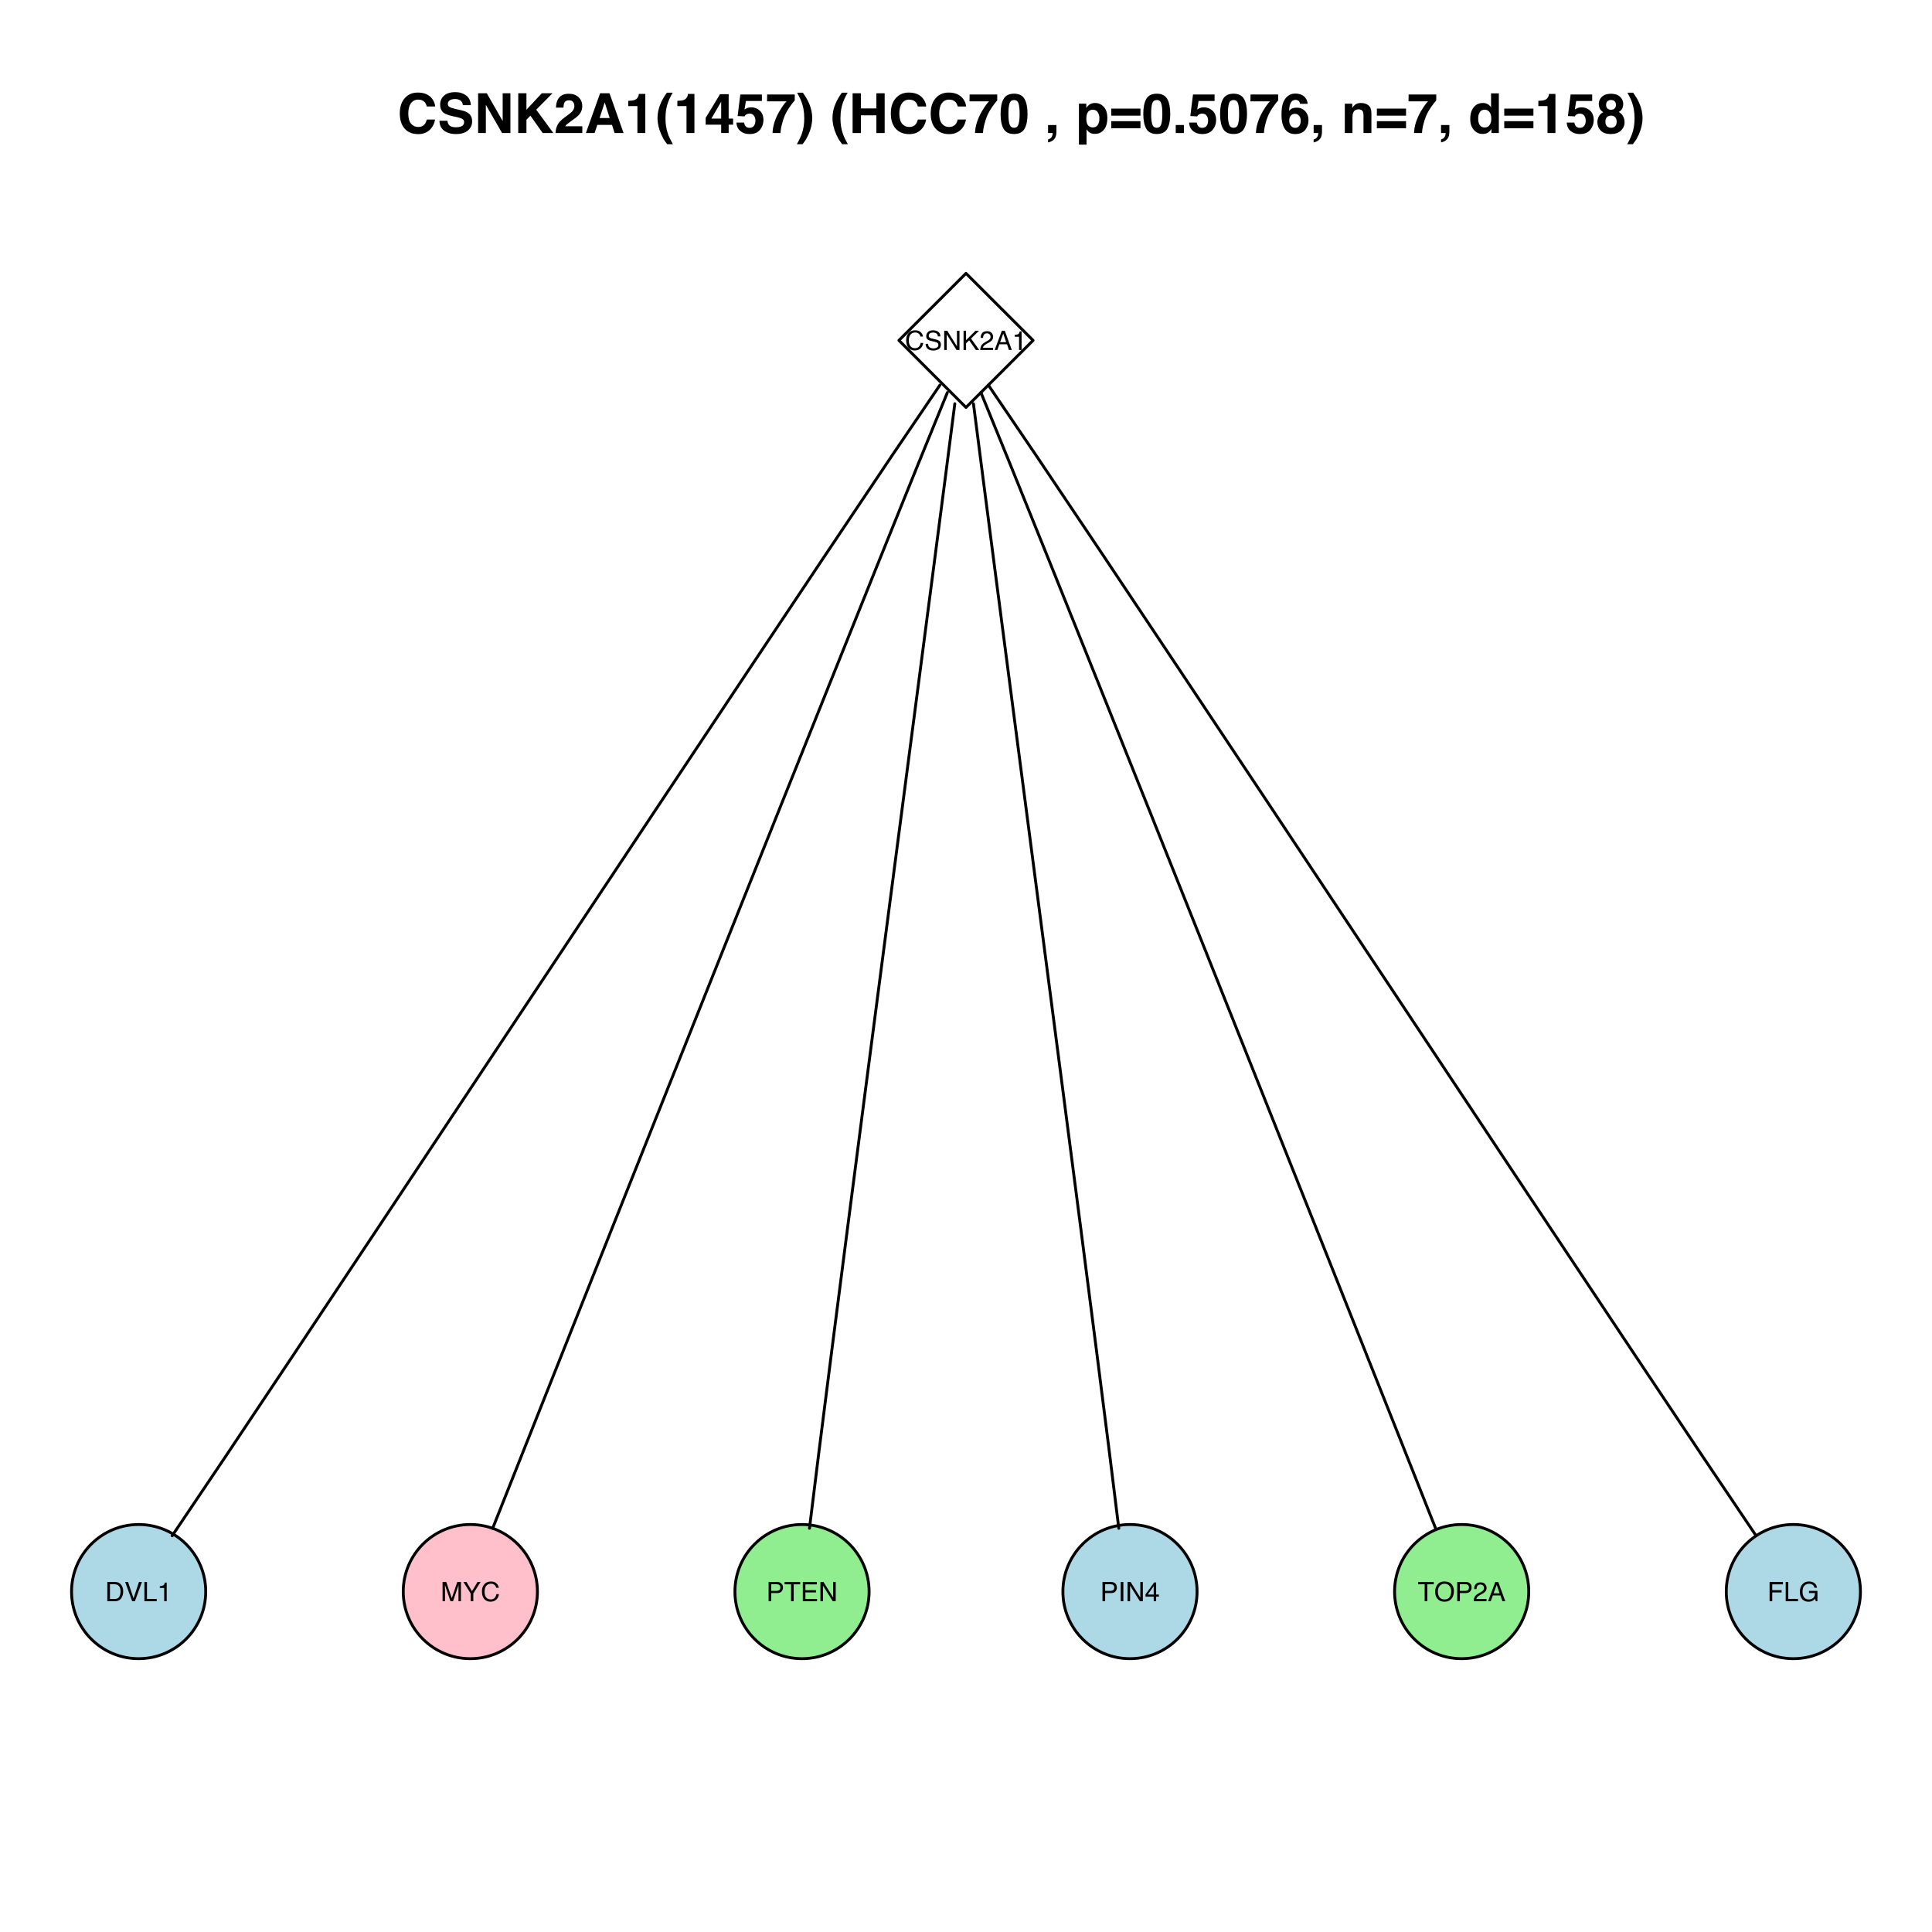 <?xml version="1.0" encoding="UTF-8"?>
<svg xmlns="http://www.w3.org/2000/svg" xmlns:xlink="http://www.w3.org/1999/xlink" width="504pt" height="504pt" viewBox="0 0 504 504" version="1.1">
<defs>
<g>
<symbol overflow="visible" id="glyph0-0">
<path style="stroke:none;" d="M 0.219 0 L 0.219 -5.016 L 4.203 -5.016 L 4.203 0 Z M 3.578 -0.625 L 3.578 -4.375 L 0.859 -4.375 L 0.859 -0.625 Z "/>
</symbol>
<symbol overflow="visible" id="glyph0-1">
<path style="stroke:none;" d="M 2.641 -5.141 C 3.273 -5.141 3.766 -4.973 4.109 -4.641 C 4.461 -4.305 4.66 -3.926 4.703 -3.5 L 4.047 -3.5 C 3.961 -3.82 3.805 -4.078 3.578 -4.266 C 3.359 -4.461 3.051 -4.562 2.656 -4.562 C 2.156 -4.562 1.754 -4.383 1.453 -4.031 C 1.148 -3.688 1 -3.156 1 -2.438 C 1 -1.852 1.133 -1.379 1.406 -1.016 C 1.688 -0.648 2.098 -0.469 2.641 -0.469 C 3.141 -0.469 3.52 -0.66 3.781 -1.047 C 3.914 -1.242 4.02 -1.508 4.094 -1.844 L 4.75 -1.844 C 4.688 -1.312 4.488 -0.867 4.156 -0.516 C 3.758 -0.086 3.223 0.125 2.547 0.125 C 1.973 0.125 1.488 -0.051 1.094 -0.406 C 0.57 -0.863 0.312 -1.582 0.312 -2.562 C 0.312 -3.301 0.504 -3.906 0.891 -4.375 C 1.316 -4.883 1.898 -5.141 2.641 -5.141 Z M 2.5 -5.141 Z "/>
</symbol>
<symbol overflow="visible" id="glyph0-2">
<path style="stroke:none;" d="M 0.969 -1.609 C 0.988 -1.328 1.055 -1.098 1.172 -0.922 C 1.398 -0.586 1.797 -0.422 2.359 -0.422 C 2.617 -0.422 2.852 -0.457 3.062 -0.531 C 3.469 -0.676 3.672 -0.93 3.672 -1.297 C 3.672 -1.566 3.582 -1.758 3.406 -1.875 C 3.238 -1.988 2.973 -2.086 2.609 -2.172 L 1.922 -2.328 C 1.484 -2.422 1.172 -2.531 0.984 -2.656 C 0.66 -2.863 0.5 -3.176 0.5 -3.594 C 0.5 -4.039 0.656 -4.41 0.969 -4.703 C 1.281 -4.992 1.723 -5.141 2.297 -5.141 C 2.816 -5.141 3.258 -5.008 3.625 -4.75 C 4 -4.5 4.188 -4.098 4.188 -3.547 L 3.547 -3.547 C 3.516 -3.805 3.441 -4.008 3.328 -4.156 C 3.117 -4.414 2.77 -4.547 2.281 -4.547 C 1.875 -4.547 1.582 -4.461 1.406 -4.297 C 1.238 -4.129 1.156 -3.93 1.156 -3.703 C 1.156 -3.461 1.254 -3.285 1.453 -3.172 C 1.586 -3.098 1.891 -3.008 2.359 -2.906 L 3.062 -2.734 C 3.406 -2.66 3.672 -2.555 3.859 -2.422 C 4.172 -2.18 4.328 -1.844 4.328 -1.406 C 4.328 -0.844 4.125 -0.441 3.719 -0.203 C 3.32 0.023 2.852 0.141 2.312 0.141 C 1.695 0.141 1.211 -0.016 0.859 -0.328 C 0.504 -0.648 0.332 -1.078 0.344 -1.609 Z M 2.344 -5.141 Z "/>
</symbol>
<symbol overflow="visible" id="glyph0-3">
<path style="stroke:none;" d="M 0.531 -5.016 L 1.328 -5.016 L 3.859 -0.953 L 3.859 -5.016 L 4.516 -5.016 L 4.516 0 L 3.75 0 L 1.188 -4.062 L 1.188 0 L 0.531 0 Z M 2.469 -5.016 Z "/>
</symbol>
<symbol overflow="visible" id="glyph0-4">
<path style="stroke:none;" d="M 0.531 -5.016 L 1.188 -5.016 L 1.188 -2.562 L 3.641 -5.016 L 4.578 -5.016 L 2.484 -2.984 L 4.625 0 L 3.75 0 L 2 -2.516 L 1.188 -1.75 L 1.188 0 L 0.531 0 Z "/>
</symbol>
<symbol overflow="visible" id="glyph0-5">
<path style="stroke:none;" d="M 0.219 0 C 0.238 -0.414 0.32 -0.781 0.469 -1.094 C 0.625 -1.406 0.922 -1.691 1.359 -1.953 L 2.016 -2.328 C 2.305 -2.492 2.516 -2.641 2.641 -2.766 C 2.828 -2.953 2.922 -3.164 2.922 -3.406 C 2.922 -3.695 2.832 -3.926 2.656 -4.094 C 2.488 -4.258 2.266 -4.344 1.984 -4.344 C 1.555 -4.344 1.266 -4.18 1.109 -3.859 C 1.016 -3.691 0.969 -3.457 0.969 -3.156 L 0.344 -3.156 C 0.344 -3.57 0.422 -3.914 0.578 -4.188 C 0.836 -4.664 1.305 -4.906 1.984 -4.906 C 2.547 -4.906 2.953 -4.754 3.203 -4.453 C 3.461 -4.148 3.594 -3.812 3.594 -3.438 C 3.594 -3.039 3.457 -2.707 3.188 -2.438 C 3.02 -2.27 2.734 -2.07 2.328 -1.844 L 1.859 -1.594 C 1.641 -1.469 1.461 -1.348 1.328 -1.234 C 1.109 -1.035 0.969 -0.816 0.906 -0.578 L 3.578 -0.578 L 3.578 0 Z "/>
</symbol>
<symbol overflow="visible" id="glyph0-6">
<path style="stroke:none;" d="M 3.109 -2.047 L 2.344 -4.266 L 1.531 -2.047 Z M 1.984 -5.016 L 2.75 -5.016 L 4.578 0 L 3.828 0 L 3.328 -1.5 L 1.344 -1.5 L 0.797 0 L 0.109 0 Z M 2.344 -5.016 Z "/>
</symbol>
<symbol overflow="visible" id="glyph0-7">
<path style="stroke:none;" d="M 0.672 -3.453 L 0.672 -3.922 C 1.109 -3.973 1.414 -4.047 1.594 -4.141 C 1.77 -4.242 1.898 -4.484 1.984 -4.859 L 2.469 -4.859 L 2.469 0 L 1.812 0 L 1.812 -3.453 Z "/>
</symbol>
<symbol overflow="visible" id="glyph0-8">
<path style="stroke:none;" d="M 2.453 -0.578 C 2.68 -0.578 2.867 -0.602 3.016 -0.656 C 3.285 -0.738 3.504 -0.906 3.672 -1.156 C 3.805 -1.363 3.898 -1.625 3.953 -1.938 C 3.992 -2.125 4.016 -2.301 4.016 -2.469 C 4.016 -3.082 3.891 -3.562 3.641 -3.906 C 3.391 -4.25 2.992 -4.422 2.453 -4.422 L 1.25 -4.422 L 1.25 -0.578 Z M 0.562 -5.016 L 2.594 -5.016 C 3.281 -5.016 3.812 -4.77 4.188 -4.281 C 4.531 -3.832 4.703 -3.266 4.703 -2.578 C 4.703 -2.047 4.602 -1.566 4.406 -1.141 C 4.051 -0.379 3.441 0 2.578 0 L 0.562 0 Z "/>
</symbol>
<symbol overflow="visible" id="glyph0-9">
<path style="stroke:none;" d="M 0.922 -5.016 L 2.359 -0.75 L 3.781 -5.016 L 4.547 -5.016 L 2.719 0 L 2 0 L 0.172 -5.016 Z "/>
</symbol>
<symbol overflow="visible" id="glyph0-10">
<path style="stroke:none;" d="M 0.531 -5.016 L 1.203 -5.016 L 1.203 -0.594 L 3.75 -0.594 L 3.75 0 L 0.531 0 Z "/>
</symbol>
<symbol overflow="visible" id="glyph0-11">
<path style="stroke:none;" d="M 0.516 -5.016 L 1.484 -5.016 L 2.922 -0.781 L 4.359 -5.016 L 5.312 -5.016 L 5.312 0 L 4.672 0 L 4.672 -2.953 C 4.672 -3.055 4.672 -3.223 4.672 -3.453 C 4.68 -3.691 4.688 -3.945 4.688 -4.219 L 3.25 0 L 2.578 0 L 1.141 -4.219 L 1.141 -4.078 C 1.141 -3.953 1.141 -3.766 1.141 -3.516 C 1.148 -3.266 1.156 -3.078 1.156 -2.953 L 1.156 0 L 0.516 0 Z "/>
</symbol>
<symbol overflow="visible" id="glyph0-12">
<path style="stroke:none;" d="M 0.141 -5.016 L 0.938 -5.016 L 2.375 -2.609 L 3.812 -5.016 L 4.609 -5.016 L 2.719 -2.016 L 2.719 0 L 2.031 0 L 2.031 -2.016 Z M 2.391 -5.016 Z "/>
</symbol>
<symbol overflow="visible" id="glyph0-13">
<path style="stroke:none;" d="M 0.594 -5.016 L 2.844 -5.016 C 3.289 -5.016 3.648 -4.883 3.922 -4.625 C 4.203 -4.375 4.344 -4.023 4.344 -3.578 C 4.344 -3.18 4.219 -2.836 3.969 -2.547 C 3.727 -2.266 3.352 -2.125 2.844 -2.125 L 1.281 -2.125 L 1.281 0 L 0.594 0 Z M 3.656 -3.578 C 3.656 -3.941 3.52 -4.191 3.25 -4.328 C 3.094 -4.391 2.883 -4.422 2.625 -4.422 L 1.281 -4.422 L 1.281 -2.688 L 2.625 -2.688 C 2.926 -2.688 3.172 -2.75 3.359 -2.875 C 3.555 -3.008 3.656 -3.242 3.656 -3.578 Z "/>
</symbol>
<symbol overflow="visible" id="glyph0-14">
<path style="stroke:none;" d="M 4.172 -5.016 L 4.172 -4.406 L 2.484 -4.406 L 2.484 0 L 1.797 0 L 1.797 -4.406 L 0.109 -4.406 L 0.109 -5.016 Z "/>
</symbol>
<symbol overflow="visible" id="glyph0-15">
<path style="stroke:none;" d="M 0.594 -5.016 L 4.25 -5.016 L 4.25 -4.391 L 1.266 -4.391 L 1.266 -2.875 L 4.031 -2.875 L 4.031 -2.297 L 1.266 -2.297 L 1.266 -0.594 L 4.297 -0.594 L 4.297 0 L 0.594 0 Z M 2.453 -5.016 Z "/>
</symbol>
<symbol overflow="visible" id="glyph0-16">
<path style="stroke:none;" d="M 0.688 -5.016 L 1.375 -5.016 L 1.375 0 L 0.688 0 Z "/>
</symbol>
<symbol overflow="visible" id="glyph0-17">
<path style="stroke:none;" d="M 2.312 -1.734 L 2.312 -3.938 L 0.75 -1.734 Z M 2.312 0 L 2.312 -1.188 L 0.172 -1.188 L 0.172 -1.797 L 2.422 -4.891 L 2.938 -4.891 L 2.938 -1.734 L 3.656 -1.734 L 3.656 -1.188 L 2.938 -1.188 L 2.938 0 Z "/>
</symbol>
<symbol overflow="visible" id="glyph0-18">
<path style="stroke:none;" d="M 2.688 -5.141 C 3.57 -5.141 4.227 -4.859 4.656 -4.297 C 4.988 -3.848 5.156 -3.281 5.156 -2.594 C 5.156 -1.844 4.969 -1.219 4.594 -0.719 C 4.145 -0.145 3.508 0.141 2.688 0.141 C 1.914 0.141 1.305 -0.113 0.859 -0.625 C 0.461 -1.113 0.266 -1.734 0.266 -2.484 C 0.266 -3.16 0.438 -3.738 0.781 -4.219 C 1.207 -4.832 1.844 -5.141 2.688 -5.141 Z M 2.766 -0.453 C 3.359 -0.453 3.785 -0.664 4.047 -1.094 C 4.316 -1.531 4.453 -2.023 4.453 -2.578 C 4.453 -3.172 4.297 -3.645 3.984 -4 C 3.68 -4.363 3.266 -4.547 2.734 -4.547 C 2.211 -4.547 1.785 -4.363 1.453 -4 C 1.129 -3.645 0.969 -3.125 0.969 -2.438 C 0.969 -1.883 1.109 -1.414 1.391 -1.031 C 1.672 -0.645 2.129 -0.453 2.766 -0.453 Z M 2.719 -5.141 Z "/>
</symbol>
<symbol overflow="visible" id="glyph0-19">
<path style="stroke:none;" d="M 0.594 -5.016 L 4.078 -5.016 L 4.078 -4.391 L 1.281 -4.391 L 1.281 -2.875 L 3.734 -2.875 L 3.734 -2.281 L 1.281 -2.281 L 1.281 0 L 0.594 0 Z "/>
</symbol>
<symbol overflow="visible" id="glyph0-20">
<path style="stroke:none;" d="M 2.703 -5.141 C 3.172 -5.141 3.578 -5.047 3.922 -4.859 C 4.422 -4.598 4.723 -4.145 4.828 -3.5 L 4.156 -3.5 C 4.07 -3.863 3.898 -4.129 3.641 -4.297 C 3.391 -4.461 3.07 -4.547 2.688 -4.547 C 2.219 -4.547 1.82 -4.367 1.5 -4.016 C 1.188 -3.672 1.031 -3.156 1.031 -2.469 C 1.031 -1.875 1.16 -1.391 1.422 -1.016 C 1.68 -0.641 2.109 -0.453 2.703 -0.453 C 3.16 -0.453 3.535 -0.582 3.828 -0.844 C 4.117 -1.102 4.27 -1.531 4.281 -2.125 L 2.719 -2.125 L 2.719 -2.688 L 4.922 -2.688 L 4.922 0 L 4.484 0 L 4.312 -0.641 C 4.082 -0.391 3.879 -0.219 3.703 -0.125 C 3.398 0.051 3.02 0.141 2.562 0.141 C 1.969 0.141 1.457 -0.051 1.031 -0.438 C 0.57 -0.926 0.344 -1.586 0.344 -2.422 C 0.344 -3.266 0.566 -3.938 1.016 -4.438 C 1.453 -4.906 2.016 -5.141 2.703 -5.141 Z M 2.578 -5.141 Z "/>
</symbol>
<symbol overflow="visible" id="glyph1-0">
<path style="stroke:none;" d="M 1.078 0 L 1.078 -10.375 L 9.438 -10.375 L 9.438 0 Z M 8.141 -1.297 L 8.141 -9.078 L 2.375 -9.078 L 2.375 -1.297 Z "/>
</symbol>
<symbol overflow="visible" id="glyph1-1">
<path style="stroke:none;" d="M 0.641 -5.094 C 0.641 -6.906 1.129 -8.301 2.109 -9.281 C 2.953 -10.133 4.023 -10.562 5.328 -10.562 C 7.066 -10.562 8.344 -9.988 9.156 -8.844 C 9.594 -8.207 9.832 -7.566 9.875 -6.922 L 7.703 -6.922 C 7.555 -7.41 7.375 -7.785 7.156 -8.047 C 6.758 -8.492 6.176 -8.719 5.406 -8.719 C 4.625 -8.719 4.004 -8.398 3.547 -7.766 C 3.086 -7.129 2.859 -6.227 2.859 -5.062 C 2.859 -3.895 3.098 -3.02 3.578 -2.438 C 4.066 -1.863 4.68 -1.578 5.422 -1.578 C 6.18 -1.578 6.758 -1.828 7.156 -2.328 C 7.375 -2.598 7.555 -3 7.703 -3.531 L 9.844 -3.531 C 9.656 -2.406 9.176 -1.488 8.406 -0.781 C 7.633 -0.07 6.645 0.281 5.438 0.281 C 3.945 0.281 2.773 -0.191 1.922 -1.141 C 1.066 -2.109 0.641 -3.426 0.641 -5.094 Z M 5.266 -10.688 Z "/>
</symbol>
<symbol overflow="visible" id="glyph1-2">
<path style="stroke:none;" d="M 2.672 -3.203 C 2.734 -2.723 2.859 -2.367 3.047 -2.141 C 3.398 -1.711 4.004 -1.5 4.859 -1.5 C 5.367 -1.5 5.785 -1.555 6.109 -1.672 C 6.711 -1.879 7.016 -2.281 7.016 -2.875 C 7.016 -3.219 6.863 -3.484 6.562 -3.672 C 6.258 -3.848 5.789 -4.008 5.156 -4.156 L 4.047 -4.391 C 2.973 -4.641 2.227 -4.906 1.812 -5.188 C 1.113 -5.664 0.766 -6.414 0.766 -7.438 C 0.766 -8.363 1.102 -9.133 1.781 -9.75 C 2.457 -10.363 3.445 -10.672 4.75 -10.672 C 5.844 -10.672 6.773 -10.379 7.547 -9.797 C 8.316 -9.223 8.723 -8.383 8.766 -7.281 L 6.688 -7.281 C 6.645 -7.906 6.367 -8.348 5.859 -8.609 C 5.523 -8.785 5.109 -8.875 4.609 -8.875 C 4.047 -8.875 3.598 -8.758 3.266 -8.531 C 2.93 -8.301 2.766 -7.988 2.766 -7.594 C 2.766 -7.219 2.93 -6.941 3.266 -6.766 C 3.473 -6.641 3.922 -6.492 4.609 -6.328 L 6.406 -5.906 C 7.188 -5.719 7.773 -5.469 8.172 -5.156 C 8.797 -4.664 9.109 -3.957 9.109 -3.031 C 9.109 -2.082 8.742 -1.297 8.016 -0.672 C 7.285 -0.047 6.258 0.266 4.938 0.266 C 3.594 0.266 2.531 -0.039 1.75 -0.656 C 0.977 -1.27 0.594 -2.117 0.594 -3.203 Z M 4.766 -10.688 Z "/>
</symbol>
<symbol overflow="visible" id="glyph1-3">
<path style="stroke:none;" d="M 1.062 -10.375 L 3.328 -10.375 L 7.469 -3.125 L 7.469 -10.375 L 9.484 -10.375 L 9.484 0 L 7.312 0 L 3.078 -7.359 L 3.078 0 L 1.062 0 Z M 5.359 -10.391 Z "/>
</symbol>
<symbol overflow="visible" id="glyph1-4">
<path style="stroke:none;" d="M 1.125 -10.375 L 3.266 -10.375 L 3.266 -6.094 L 7.266 -10.375 L 10.062 -10.375 L 5.812 -6.094 L 10.281 0 L 7.5 0 L 4.297 -4.531 L 3.266 -3.469 L 3.266 0 L 1.125 0 Z "/>
</symbol>
<symbol overflow="visible" id="glyph1-5">
<path style="stroke:none;" d="M 0.453 0 C 0.473 -0.727 0.629 -1.395 0.922 -2 C 1.203 -2.688 1.879 -3.41 2.953 -4.172 C 3.867 -4.828 4.461 -5.297 4.734 -5.578 C 5.148 -6.023 5.359 -6.516 5.359 -7.047 C 5.359 -7.484 5.238 -7.844 5 -8.125 C 4.77 -8.406 4.43 -8.547 3.984 -8.547 C 3.367 -8.547 2.953 -8.32 2.734 -7.875 C 2.609 -7.613 2.535 -7.195 2.516 -6.625 L 0.562 -6.625 C 0.594 -7.488 0.75 -8.188 1.031 -8.719 C 1.57 -9.738 2.523 -10.25 3.891 -10.25 C 4.961 -10.25 5.816 -9.945 6.453 -9.344 C 7.098 -8.75 7.422 -7.961 7.422 -6.984 C 7.422 -6.223 7.191 -5.551 6.734 -4.969 C 6.441 -4.57 5.957 -4.141 5.281 -3.672 L 4.484 -3.094 C 3.984 -2.738 3.641 -2.477 3.453 -2.312 C 3.266 -2.156 3.109 -1.973 2.984 -1.766 L 7.438 -1.766 L 7.438 0 Z "/>
</symbol>
<symbol overflow="visible" id="glyph1-6">
<path style="stroke:none;" d="M 3.938 -3.922 L 6.562 -3.922 L 5.266 -8 Z M 4.062 -10.375 L 6.516 -10.375 L 10.188 0 L 7.844 0 L 7.172 -2.125 L 3.344 -2.125 L 2.625 0 L 0.359 0 Z M 5.281 -10.375 Z "/>
</symbol>
<symbol overflow="visible" id="glyph1-7">
<path style="stroke:none;" d="M 1 -7.031 L 1 -8.406 C 1.633 -8.426 2.078 -8.469 2.328 -8.531 C 2.734 -8.613 3.062 -8.789 3.312 -9.062 C 3.488 -9.238 3.617 -9.484 3.703 -9.797 C 3.754 -9.973 3.781 -10.109 3.781 -10.203 L 5.453 -10.203 L 5.453 0 L 3.391 0 L 3.391 -7.031 Z "/>
</symbol>
<symbol overflow="visible" id="glyph1-8">
<path style="stroke:none;" d="M 1.453 -7.75 C 1.816 -8.613 2.359 -9.539 3.078 -10.531 L 4.594 -10.531 L 4.156 -9.75 C 3.562 -8.664 3.148 -7.531 2.922 -6.344 C 2.773 -5.562 2.703 -4.711 2.703 -3.797 C 2.703 -2.359 2.91 -1.039 3.328 0.156 C 3.566 0.875 4 1.789 4.625 2.906 L 3.141 2.906 L 2.641 2.219 C 2.316 1.812 1.973 1.195 1.609 0.375 C 0.953 -1.082 0.625 -2.516 0.625 -3.922 C 0.625 -5.211 0.898 -6.488 1.453 -7.75 Z "/>
</symbol>
<symbol overflow="visible" id="glyph1-9">
<path style="stroke:none;" d="M 7.531 -2.188 L 6.375 -2.188 L 6.375 0 L 4.422 0 L 4.422 -2.188 L 0.375 -2.188 L 0.375 -3.953 L 4.125 -10.141 L 6.375 -10.141 L 6.375 -3.766 L 7.531 -3.766 Z M 4.422 -3.766 L 4.422 -8.172 L 1.859 -3.766 Z "/>
</symbol>
<symbol overflow="visible" id="glyph1-10">
<path style="stroke:none;" d="M 2.375 -2.734 C 2.457 -2.297 2.609 -1.957 2.828 -1.719 C 3.055 -1.477 3.383 -1.359 3.812 -1.359 C 4.312 -1.359 4.691 -1.531 4.953 -1.875 C 5.211 -2.227 5.344 -2.672 5.344 -3.203 C 5.344 -3.723 5.219 -4.16 4.969 -4.516 C 4.727 -4.879 4.352 -5.062 3.844 -5.062 C 3.594 -5.062 3.379 -5.031 3.203 -4.969 C 2.891 -4.852 2.656 -4.645 2.5 -4.344 L 0.703 -4.438 L 1.406 -10.062 L 7.031 -10.062 L 7.031 -8.359 L 2.859 -8.359 L 2.5 -6.141 C 2.812 -6.336 3.051 -6.469 3.219 -6.531 C 3.508 -6.645 3.863 -6.703 4.281 -6.703 C 5.125 -6.703 5.859 -6.414 6.484 -5.844 C 7.117 -5.281 7.438 -4.457 7.438 -3.375 C 7.438 -2.426 7.133 -1.582 6.531 -0.844 C 5.926 -0.102 5.02 0.266 3.812 0.266 C 2.844 0.266 2.047 0.004 1.422 -0.516 C 0.797 -1.035 0.445 -1.773 0.375 -2.734 Z "/>
</symbol>
<symbol overflow="visible" id="glyph1-11">
<path style="stroke:none;" d="M 7.594 -8.5 C 7.289 -8.195 6.875 -7.664 6.344 -6.906 C 5.812 -6.156 5.363 -5.379 5 -4.578 C 4.719 -3.941 4.461 -3.164 4.234 -2.25 C 4.004 -1.332 3.891 -0.582 3.891 0 L 1.797 0 C 1.859 -1.832 2.461 -3.734 3.609 -5.703 C 4.336 -6.93 4.953 -7.785 5.453 -8.266 L 0.359 -8.266 L 0.391 -10.062 L 7.594 -10.062 Z "/>
</symbol>
<symbol overflow="visible" id="glyph1-12">
<path style="stroke:none;" d="M 1.688 -10.531 C 2.406 -9.539 2.945 -8.613 3.312 -7.75 C 3.863 -6.488 4.141 -5.211 4.141 -3.922 C 4.141 -2.516 3.816 -1.082 3.172 0.375 C 2.797 1.195 2.445 1.812 2.125 2.219 L 1.625 2.906 L 0.141 2.906 C 0.766 1.789 1.195 0.875 1.438 0.156 C 1.852 -1.039 2.062 -2.359 2.062 -3.797 C 2.062 -4.711 1.988 -5.562 1.844 -6.344 C 1.613 -7.531 1.203 -8.664 0.609 -9.75 L 0.188 -10.531 Z "/>
</symbol>
<symbol overflow="visible" id="glyph1-13">
<path style="stroke:none;" d=""/>
</symbol>
<symbol overflow="visible" id="glyph1-14">
<path style="stroke:none;" d="M 1.078 0 L 1.078 -10.375 L 3.234 -10.375 L 3.234 -6.422 L 7.281 -6.422 L 7.281 -10.375 L 9.438 -10.375 L 9.438 0 L 7.281 0 L 7.281 -4.625 L 3.234 -4.625 L 3.234 0 Z "/>
</symbol>
<symbol overflow="visible" id="glyph1-15">
<path style="stroke:none;" d="M 2.5 -5 C 2.5 -3.832 2.594 -2.938 2.781 -2.312 C 2.977 -1.688 3.375 -1.375 3.969 -1.375 C 4.562 -1.375 4.953 -1.688 5.141 -2.312 C 5.328 -2.938 5.422 -3.832 5.422 -5 C 5.422 -6.227 5.328 -7.133 5.141 -7.719 C 4.953 -8.312 4.562 -8.609 3.969 -8.609 C 3.375 -8.609 2.977 -8.312 2.781 -7.719 C 2.594 -7.133 2.5 -6.227 2.5 -5 Z M 3.969 -10.266 C 5.27 -10.266 6.18 -9.805 6.703 -8.891 C 7.223 -7.984 7.484 -6.688 7.484 -5 C 7.484 -3.312 7.223 -2.016 6.703 -1.109 C 6.18 -0.203 5.27 0.25 3.969 0.25 C 2.664 0.25 1.754 -0.203 1.234 -1.109 C 0.711 -2.016 0.453 -3.312 0.453 -5 C 0.453 -6.688 0.711 -7.984 1.234 -8.891 C 1.754 -9.805 2.664 -10.266 3.969 -10.266 Z "/>
</symbol>
<symbol overflow="visible" id="glyph1-16">
<path style="stroke:none;" d="M 0.828 1.672 C 1.234 1.555 1.531 1.363 1.719 1.094 C 1.906 0.832 2.016 0.469 2.047 0 L 0.828 0 L 0.828 -2.094 L 3 -2.094 L 3 -0.281 C 3 0.039 2.957 0.375 2.875 0.719 C 2.789 1.062 2.633 1.363 2.406 1.625 C 2.156 1.895 1.859 2.098 1.516 2.234 C 1.18 2.367 0.953 2.438 0.828 2.438 Z "/>
</symbol>
<symbol overflow="visible" id="glyph1-17">
<path style="stroke:none;" d="M 6.219 -3.828 C 6.219 -4.422 6.082 -4.941 5.812 -5.391 C 5.539 -5.848 5.102 -6.078 4.5 -6.078 C 3.77 -6.078 3.27 -5.734 3 -5.047 C 2.863 -4.68 2.797 -4.219 2.797 -3.656 C 2.797 -2.77 3.031 -2.145 3.5 -1.781 C 3.781 -1.57 4.113 -1.469 4.5 -1.469 C 5.062 -1.469 5.488 -1.68 5.781 -2.109 C 6.07 -2.535 6.219 -3.109 6.219 -3.828 Z M 5.078 -7.844 C 5.973 -7.844 6.727 -7.508 7.344 -6.844 C 7.969 -6.188 8.281 -5.219 8.281 -3.938 C 8.281 -2.582 7.977 -1.551 7.375 -0.844 C 6.77 -0.133 5.988 0.219 5.031 0.219 C 4.414 0.219 3.91 0.066 3.516 -0.234 C 3.285 -0.41 3.066 -0.66 2.859 -0.984 L 2.859 3.016 L 0.875 3.016 L 0.875 -7.672 L 2.797 -7.672 L 2.797 -6.531 C 3.016 -6.863 3.242 -7.129 3.484 -7.328 C 3.93 -7.672 4.461 -7.844 5.078 -7.844 Z "/>
</symbol>
<symbol overflow="visible" id="glyph1-18">
<path style="stroke:none;" d="M 8.125 -6.375 L 8.125 -4.531 L 0.516 -4.531 L 0.516 -6.375 Z M 8.125 -3.094 L 8.125 -1.25 L 0.516 -1.25 L 0.516 -3.094 Z "/>
</symbol>
<symbol overflow="visible" id="glyph1-19">
<path style="stroke:none;" d="M 0.906 -2.094 L 3.031 -2.094 L 3.031 0 L 0.906 0 Z "/>
</symbol>
<symbol overflow="visible" id="glyph1-20">
<path style="stroke:none;" d="M 2.469 -3.234 C 2.469 -2.68 2.613 -2.227 2.906 -1.875 C 3.195 -1.531 3.57 -1.359 4.031 -1.359 C 4.477 -1.359 4.828 -1.523 5.078 -1.859 C 5.336 -2.203 5.469 -2.641 5.469 -3.172 C 5.469 -3.766 5.32 -4.219 5.031 -4.531 C 4.738 -4.852 4.379 -5.016 3.953 -5.016 C 3.617 -5.016 3.316 -4.91 3.047 -4.703 C 2.66 -4.398 2.469 -3.91 2.469 -3.234 Z M 5.281 -7.625 C 5.281 -7.789 5.219 -7.973 5.094 -8.172 C 4.875 -8.492 4.547 -8.656 4.109 -8.656 C 3.461 -8.656 3 -8.289 2.719 -7.562 C 2.57 -7.156 2.469 -6.555 2.406 -5.766 C 2.656 -6.066 2.941 -6.285 3.266 -6.422 C 3.598 -6.555 3.977 -6.625 4.406 -6.625 C 5.312 -6.625 6.051 -6.316 6.625 -5.703 C 7.207 -5.086 7.5 -4.301 7.5 -3.344 C 7.5 -2.383 7.211 -1.539 6.641 -0.812 C 6.078 -0.094 5.195 0.266 4 0.266 C 2.719 0.266 1.77 -0.27 1.156 -1.344 C 0.688 -2.188 0.453 -3.27 0.453 -4.594 C 0.453 -5.375 0.484 -6.008 0.547 -6.5 C 0.66 -7.363 0.891 -8.082 1.234 -8.656 C 1.523 -9.145 1.906 -9.539 2.375 -9.844 C 2.844 -10.145 3.406 -10.297 4.062 -10.297 C 5.008 -10.297 5.766 -10.051 6.328 -9.562 C 6.891 -9.082 7.207 -8.438 7.281 -7.625 Z "/>
</symbol>
<symbol overflow="visible" id="glyph1-21">
<path style="stroke:none;" d="M 5.188 -7.844 C 5.977 -7.844 6.625 -7.633 7.125 -7.219 C 7.633 -6.812 7.891 -6.125 7.891 -5.156 L 7.891 0 L 5.828 0 L 5.828 -4.656 C 5.828 -5.062 5.773 -5.375 5.672 -5.594 C 5.473 -5.988 5.098 -6.188 4.547 -6.188 C 3.867 -6.188 3.398 -5.895 3.141 -5.312 C 3.016 -5.008 2.953 -4.625 2.953 -4.156 L 2.953 0 L 0.953 0 L 0.953 -7.656 L 2.891 -7.656 L 2.891 -6.531 C 3.141 -6.926 3.379 -7.211 3.609 -7.391 C 4.023 -7.691 4.551 -7.844 5.188 -7.844 Z M 4.453 -7.875 Z "/>
</symbol>
<symbol overflow="visible" id="glyph1-22">
<path style="stroke:none;" d="M 3.766 -7.844 C 4.223 -7.844 4.633 -7.738 5 -7.531 C 5.363 -7.332 5.656 -7.055 5.875 -6.703 L 5.875 -10.359 L 7.906 -10.359 L 7.906 0 L 5.969 0 L 5.969 -1.062 C 5.676 -0.602 5.348 -0.27 4.984 -0.062 C 4.617 0.133 4.164 0.234 3.625 0.234 C 2.727 0.234 1.973 -0.125 1.359 -0.844 C 0.742 -1.57 0.438 -2.504 0.438 -3.641 C 0.438 -4.941 0.738 -5.969 1.344 -6.719 C 1.945 -7.469 2.754 -7.844 3.766 -7.844 Z M 4.203 -1.453 C 4.766 -1.453 5.191 -1.66 5.484 -2.078 C 5.785 -2.504 5.938 -3.051 5.938 -3.719 C 5.938 -4.656 5.695 -5.328 5.219 -5.734 C 4.938 -5.973 4.602 -6.094 4.219 -6.094 C 3.625 -6.094 3.191 -5.867 2.922 -5.422 C 2.648 -4.984 2.516 -4.438 2.516 -3.781 C 2.516 -3.07 2.648 -2.504 2.922 -2.078 C 3.203 -1.66 3.629 -1.453 4.203 -1.453 Z "/>
</symbol>
<symbol overflow="visible" id="glyph1-23">
<path style="stroke:none;" d="M 2.469 -2.969 C 2.469 -2.457 2.598 -2.062 2.859 -1.781 C 3.117 -1.508 3.477 -1.375 3.938 -1.375 C 4.395 -1.375 4.754 -1.508 5.016 -1.781 C 5.273 -2.062 5.406 -2.457 5.406 -2.969 C 5.406 -3.488 5.27 -3.879 5 -4.141 C 4.738 -4.41 4.383 -4.547 3.938 -4.547 C 3.477 -4.547 3.117 -4.41 2.859 -4.141 C 2.598 -3.879 2.469 -3.488 2.469 -2.969 Z M 0.375 -2.828 C 0.375 -3.398 0.504 -3.914 0.766 -4.375 C 1.023 -4.844 1.406 -5.195 1.906 -5.438 C 1.414 -5.758 1.098 -6.109 0.953 -6.484 C 0.805 -6.867 0.734 -7.227 0.734 -7.562 C 0.734 -8.312 1.008 -8.945 1.562 -9.469 C 2.125 -9.988 2.914 -10.25 3.938 -10.25 C 4.945 -10.25 5.727 -9.988 6.281 -9.469 C 6.844 -8.945 7.125 -8.312 7.125 -7.562 C 7.125 -7.227 7.051 -6.867 6.906 -6.484 C 6.758 -6.109 6.441 -5.781 5.953 -5.5 C 6.453 -5.219 6.828 -4.844 7.078 -4.375 C 7.336 -3.914 7.469 -3.398 7.469 -2.828 C 7.469 -1.973 7.148 -1.242 6.516 -0.641 C 5.879 -0.035 4.988 0.266 3.844 0.266 C 2.707 0.266 1.844 -0.035 1.25 -0.641 C 0.664 -1.242 0.375 -1.973 0.375 -2.828 Z M 2.641 -7.344 C 2.641 -6.969 2.754 -6.66 2.984 -6.422 C 3.211 -6.191 3.531 -6.078 3.938 -6.078 C 4.344 -6.078 4.656 -6.191 4.875 -6.422 C 5.102 -6.66 5.219 -6.969 5.219 -7.344 C 5.219 -7.75 5.102 -8.062 4.875 -8.281 C 4.656 -8.508 4.344 -8.625 3.938 -8.625 C 3.531 -8.625 3.211 -8.508 2.984 -8.281 C 2.754 -8.062 2.641 -7.75 2.641 -7.344 Z "/>
</symbol>
</g>
</defs>
<g id="surface21108">
<rect x="0" y="0" width="504" height="504" style="fill:rgb(100%,100%,100%);fill-opacity:1;stroke:none;"/>
<path style="fill-rule:nonzero;fill:rgb(67.843%,84.706%,90.196%);fill-opacity:1;stroke-width:0.75;stroke-linecap:round;stroke-linejoin:round;stroke:rgb(0%,0%,0%);stroke-opacity:1;stroke-miterlimit:10;" d="M 53.668 415.199 C 53.668 424.863 45.832 432.699 36.168 432.699 C 26.5 432.699 18.668 424.863 18.668 415.199 C 18.668 405.535 26.5 397.699 36.168 397.699 C 45.832 397.699 53.668 405.535 53.668 415.199 "/>
<path style="fill-rule:nonzero;fill:rgb(100%,75.294%,79.608%);fill-opacity:1;stroke-width:0.75;stroke-linecap:round;stroke-linejoin:round;stroke:rgb(0%,0%,0%);stroke-opacity:1;stroke-miterlimit:10;" d="M 140.195 415.199 C 140.195 424.863 132.359 432.699 122.695 432.699 C 113.031 432.699 105.195 424.863 105.195 415.199 C 105.195 405.535 113.031 397.699 122.695 397.699 C 132.359 397.699 140.195 405.535 140.195 415.199 "/>
<path style="fill-rule:nonzero;fill:rgb(56.471%,93.333%,56.471%);fill-opacity:1;stroke-width:0.75;stroke-linecap:round;stroke-linejoin:round;stroke:rgb(0%,0%,0%);stroke-opacity:1;stroke-miterlimit:10;" d="M 226.723 415.199 C 226.723 424.863 218.887 432.699 209.223 432.699 C 199.559 432.699 191.723 424.863 191.723 415.199 C 191.723 405.535 199.559 397.699 209.223 397.699 C 218.887 397.699 226.723 405.535 226.723 415.199 "/>
<path style="fill-rule:nonzero;fill:rgb(67.843%,84.706%,90.196%);fill-opacity:1;stroke-width:0.75;stroke-linecap:round;stroke-linejoin:round;stroke:rgb(0%,0%,0%);stroke-opacity:1;stroke-miterlimit:10;" d="M 312.277 415.199 C 312.277 424.863 304.441 432.699 294.777 432.699 C 285.113 432.699 277.277 424.863 277.277 415.199 C 277.277 405.535 285.113 397.699 294.777 397.699 C 304.441 397.699 312.277 405.535 312.277 415.199 "/>
<path style="fill-rule:nonzero;fill:rgb(56.471%,93.333%,56.471%);fill-opacity:1;stroke-width:0.75;stroke-linecap:round;stroke-linejoin:round;stroke:rgb(0%,0%,0%);stroke-opacity:1;stroke-miterlimit:10;" d="M 398.805 415.199 C 398.805 424.863 390.969 432.699 381.305 432.699 C 371.641 432.699 363.805 424.863 363.805 415.199 C 363.805 405.535 371.641 397.699 381.305 397.699 C 390.969 397.699 398.805 405.535 398.805 415.199 "/>
<path style="fill-rule:nonzero;fill:rgb(67.843%,84.706%,90.196%);fill-opacity:1;stroke-width:0.75;stroke-linecap:round;stroke-linejoin:round;stroke:rgb(0%,0%,0%);stroke-opacity:1;stroke-miterlimit:10;" d="M 485.332 415.199 C 485.332 424.863 477.5 432.699 467.832 432.699 C 458.168 432.699 450.332 424.863 450.332 415.199 C 450.332 405.535 458.168 397.699 467.832 397.699 C 477.5 397.699 485.332 405.535 485.332 415.199 "/>
<path style="fill:none;stroke-width:0.75;stroke-linecap:round;stroke-linejoin:round;stroke:rgb(0%,0%,0%);stroke-opacity:1;stroke-miterlimit:10;" d="M 234.5 88.801 L 252 71.312 L 269.5 88.801 L 252 106.285 L 234.5 88.801 "/>
<g style="fill:rgb(0%,0%,0%);fill-opacity:1;">
  <use xlink:href="#glyph0-1" x="236.082" y="91.301"/>
  <use xlink:href="#glyph0-2" x="241.126" y="91.301"/>
  <use xlink:href="#glyph0-3" x="245.784" y="91.301"/>
  <use xlink:href="#glyph0-4" x="250.828" y="91.301"/>
  <use xlink:href="#glyph0-5" x="255.487" y="91.301"/>
  <use xlink:href="#glyph0-6" x="259.371" y="91.301"/>
  <use xlink:href="#glyph0-7" x="264.03" y="91.301"/>
</g>
<g style="fill:rgb(0%,0%,0%);fill-opacity:1;">
  <use xlink:href="#glyph0-8" x="27.434" y="417.707"/>
  <use xlink:href="#glyph0-9" x="32.477" y="417.707"/>
  <use xlink:href="#glyph0-10" x="37.136" y="417.707"/>
  <use xlink:href="#glyph0-7" x="41.02" y="417.707"/>
</g>
<g style="fill:rgb(0%,0%,0%);fill-opacity:1;">
  <use xlink:href="#glyph0-11" x="114.934" y="417.707"/>
  <use xlink:href="#glyph0-12" x="120.752" y="417.707"/>
  <use xlink:href="#glyph0-1" x="125.41" y="417.707"/>
</g>
<g style="fill:rgb(0%,0%,0%);fill-opacity:1;">
  <use xlink:href="#glyph0-13" x="199.91" y="417.707"/>
  <use xlink:href="#glyph0-14" x="204.569" y="417.707"/>
  <use xlink:href="#glyph0-15" x="208.835" y="417.707"/>
  <use xlink:href="#glyph0-3" x="213.494" y="417.707"/>
</g>
<g style="fill:rgb(0%,0%,0%);fill-opacity:1;">
  <use xlink:href="#glyph0-13" x="287.016" y="417.707"/>
  <use xlink:href="#glyph0-16" x="291.674" y="417.707"/>
  <use xlink:href="#glyph0-3" x="293.615" y="417.707"/>
  <use xlink:href="#glyph0-17" x="298.659" y="417.707"/>
</g>
<g style="fill:rgb(0%,0%,0%);fill-opacity:1;">
  <use xlink:href="#glyph0-14" x="369.855" y="417.699"/>
  <use xlink:href="#glyph0-18" x="374.122" y="417.699"/>
  <use xlink:href="#glyph0-13" x="379.554" y="417.699"/>
  <use xlink:href="#glyph0-5" x="384.213" y="417.699"/>
  <use xlink:href="#glyph0-6" x="388.097" y="417.699"/>
</g>
<g style="fill:rgb(0%,0%,0%);fill-opacity:1;">
  <use xlink:href="#glyph0-19" x="461.039" y="417.699"/>
  <use xlink:href="#glyph0-10" x="465.305" y="417.699"/>
  <use xlink:href="#glyph0-20" x="469.19" y="417.699"/>
</g>
<path style="fill:none;stroke-width:0.75;stroke-linecap:round;stroke-linejoin:round;stroke:rgb(0%,0%,0%);stroke-opacity:1;stroke-miterlimit:10;" d="M 245.195 100.457 L 232.789 118.723 L 215.594 144.359 L 194.77 175.574 L 171.477 210.594 L 146.879 247.629 L 122.133 284.895 L 98.406 320.613 L 76.852 352.996 L 58.637 380.262 L 44.918 400.629 "/>
<path style="fill:none;stroke-width:0.75;stroke-linecap:round;stroke-linejoin:round;stroke:rgb(0%,0%,0%);stroke-opacity:1;stroke-miterlimit:10;" d="M 257.832 100.457 L 270.238 118.723 L 287.438 144.359 L 308.258 175.574 L 331.551 210.594 L 356.148 247.629 L 380.895 284.895 L 404.621 320.613 L 426.176 352.996 L 444.391 380.262 L 458.109 400.629 "/>
<path style="fill:none;stroke-width:0.75;stroke-linecap:round;stroke-linejoin:round;stroke:rgb(0%,0%,0%);stroke-opacity:1;stroke-miterlimit:10;" d="M 247.141 102.398 L 239.461 121.215 L 229.109 146.828 L 216.742 177.598 L 203.008 211.867 L 188.562 247.992 L 174.059 284.32 L 160.148 319.203 L 147.488 350.992 L 136.73 378.035 L 128.527 398.688 "/>
<path style="fill:none;stroke-width:0.75;stroke-linecap:round;stroke-linejoin:round;stroke:rgb(0%,0%,0%);stroke-opacity:1;stroke-miterlimit:10;" d="M 253.945 105.312 L 256.477 124.992 L 259.848 150.934 L 263.848 181.598 L 268.27 215.434 L 272.902 250.906 L 277.535 286.465 L 281.957 320.566 L 285.957 351.668 L 289.328 378.223 L 291.859 398.688 "/>
<path style="fill:none;stroke-width:0.75;stroke-linecap:round;stroke-linejoin:round;stroke:rgb(0%,0%,0%);stroke-opacity:1;stroke-miterlimit:10;" d="M 249.082 105.312 L 246.551 124.992 L 243.18 150.934 L 239.18 181.598 L 234.758 215.434 L 230.125 250.906 L 225.492 286.465 L 221.07 320.566 L 217.07 351.668 L 213.699 378.223 L 211.168 398.688 "/>
<path style="fill:none;stroke-width:0.75;stroke-linecap:round;stroke-linejoin:round;stroke:rgb(0%,0%,0%);stroke-opacity:1;stroke-miterlimit:10;" d="M 255.891 102.398 L 263.566 121.215 L 273.918 146.828 L 286.285 177.598 L 300.02 211.867 L 314.465 247.992 L 328.969 284.32 L 342.879 319.203 L 355.539 350.992 L 366.297 378.035 L 374.5 398.688 "/>
<g style="fill:rgb(0%,0%,0%);fill-opacity:1;">
  <use xlink:href="#glyph1-1" x="103.652" y="34.707"/>
  <use xlink:href="#glyph1-2" x="114.056" y="34.707"/>
  <use xlink:href="#glyph1-3" x="123.665" y="34.707"/>
  <use xlink:href="#glyph1-4" x="134.069" y="34.707"/>
  <use xlink:href="#glyph1-5" x="144.472" y="34.707"/>
  <use xlink:href="#glyph1-6" x="152.484" y="34.707"/>
  <use xlink:href="#glyph1-7" x="162.888" y="34.707"/>
  <use xlink:href="#glyph1-8" x="170.9" y="34.707"/>
  <use xlink:href="#glyph1-7" x="175.698" y="34.707"/>
  <use xlink:href="#glyph1-9" x="183.71" y="34.707"/>
  <use xlink:href="#glyph1-10" x="191.722" y="34.707"/>
  <use xlink:href="#glyph1-11" x="199.734" y="34.707"/>
  <use xlink:href="#glyph1-12" x="207.746" y="34.707"/>
  <use xlink:href="#glyph1-13" x="212.543" y="34.707"/>
  <use xlink:href="#glyph1-8" x="216.546" y="34.707"/>
  <use xlink:href="#glyph1-14" x="221.343" y="34.707"/>
  <use xlink:href="#glyph1-1" x="231.747" y="34.707"/>
  <use xlink:href="#glyph1-1" x="242.151" y="34.707"/>
  <use xlink:href="#glyph1-11" x="252.554" y="34.707"/>
  <use xlink:href="#glyph1-15" x="260.567" y="34.707"/>
  <use xlink:href="#glyph1-13" x="268.579" y="34.707"/>
  <use xlink:href="#glyph1-16" x="272.581" y="34.707"/>
  <use xlink:href="#glyph1-13" x="276.584" y="34.707"/>
  <use xlink:href="#glyph1-17" x="280.586" y="34.707"/>
  <use xlink:href="#glyph1-18" x="289.386" y="34.707"/>
  <use xlink:href="#glyph1-15" x="297.799" y="34.707"/>
  <use xlink:href="#glyph1-19" x="305.811" y="34.707"/>
  <use xlink:href="#glyph1-10" x="309.814" y="34.707"/>
  <use xlink:href="#glyph1-15" x="317.826" y="34.707"/>
  <use xlink:href="#glyph1-11" x="325.838" y="34.707"/>
  <use xlink:href="#glyph1-20" x="333.85" y="34.707"/>
  <use xlink:href="#glyph1-16" x="341.862" y="34.707"/>
  <use xlink:href="#glyph1-13" x="345.864" y="34.707"/>
  <use xlink:href="#glyph1-21" x="349.867" y="34.707"/>
  <use xlink:href="#glyph1-18" x="358.667" y="34.707"/>
  <use xlink:href="#glyph1-11" x="367.08" y="34.707"/>
  <use xlink:href="#glyph1-16" x="375.092" y="34.707"/>
  <use xlink:href="#glyph1-13" x="379.094" y="34.707"/>
  <use xlink:href="#glyph1-22" x="383.097" y="34.707"/>
  <use xlink:href="#glyph1-18" x="391.897" y="34.707"/>
  <use xlink:href="#glyph1-7" x="400.31" y="34.707"/>
  <use xlink:href="#glyph1-10" x="408.322" y="34.707"/>
  <use xlink:href="#glyph1-23" x="416.334" y="34.707"/>
  <use xlink:href="#glyph1-12" x="424.346" y="34.707"/>
</g>
</g>
</svg>
